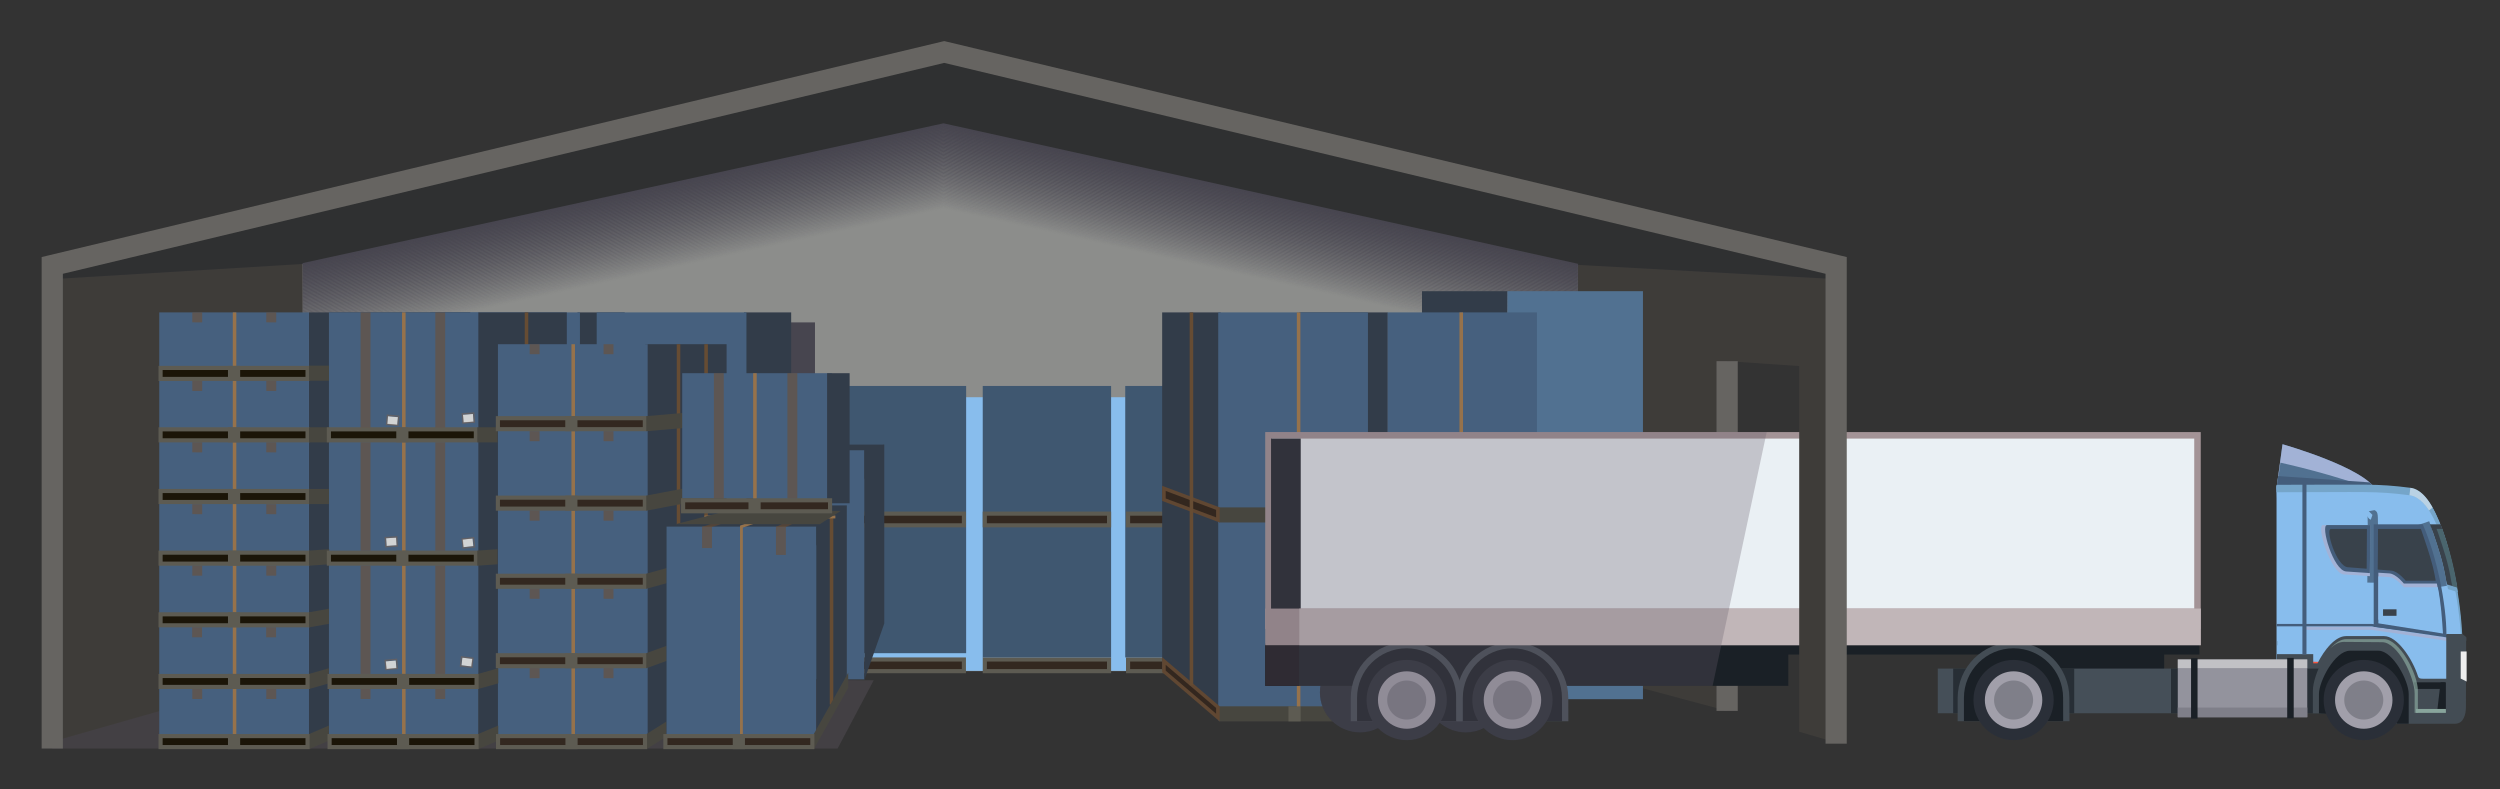 <?xml version="1.0" encoding="utf-8"?>
<!-- Generator: Adobe Illustrator 16.0.0, SVG Export Plug-In . SVG Version: 6.00 Build 0)  -->
<!DOCTYPE svg PUBLIC "-//W3C//DTD SVG 1.1//EN" "http://www.w3.org/Graphics/SVG/1.1/DTD/svg11.dtd">
<svg version="1.1" id="Layer_1" xmlns="http://www.w3.org/2000/svg" xmlns:xlink="http://www.w3.org/1999/xlink" x="0px" y="0px"
	 width="794px" height="250.576px" viewBox="0 0 794 250.576" enable-background="new 0 0 794 250.576" xml:space="preserve">
<rect x="0" y="0" width="794" height="250.576" fill="#333333" stroke="none"/>
<polygon opacity="0.3" fill="#695F6D" points="266.019,237.742 16.598,237.742 16.598,215.381 277.49,216.056 "/>
<polygon fill="#3E3C39" points="582.153,84.054 299.878,16.51 22.762,82.819 16.598,82.819 16.598,235.534 96.354,212.793 
	96.354,84.295 501.157,84.295 501.157,213.078 548.534,225.784 548.534,114.704 583.159,117.063 583.159,84.054 "/>
<g>
	<rect x="545.166" y="114.704" fill="#666461" width="6.736" height="111.08"/>
</g>
<polygon opacity="0.4" fill="#1A2026" points="582.153,84.054 299.878,16.51 22.762,82.819 16.598,82.819 16.598,88.656 
	96.354,83.829 96.354,84.295 486.521,84.295 501.157,84.128 583.159,88.656 583.159,84.054 "/>
<polygon fill="#8C8D8B" points="501.157,213.152 96.13,213.152 96.13,83.903 299.653,39.507 501.157,84.128 "/>
<rect x="182.054" y="102.392" fill="#47454F" width="76.785" height="115.439"/>
<rect x="262.179" y="126.156" fill="#88BDED" width="141.5" height="86.9"/>
<g>
	<g>
		<polygon fill="#47454F" points="501.084,84.457 299.652,39.852 96.201,84.232 96.058,83.574 299.654,39.162 299.727,39.178 
			501.23,83.799 		"/>
	</g>
	<g opacity="0.984">
		<polygon fill="#47454F" points="501.084,84.897 299.652,40.292 96.201,84.672 96.058,84.014 299.654,39.603 299.727,39.618 
			501.23,84.239 		"/>
	</g>
	<g opacity="0.967">
		<polygon fill="#47454F" points="501.085,85.338 299.652,40.731 96.201,85.112 96.058,84.454 299.654,40.042 299.727,40.058 
			501.231,84.68 		"/>
	</g>
	<g opacity="0.951">
		<polygon fill="#47454F" points="501.084,85.776 299.652,41.172 96.201,85.553 96.057,84.895 299.654,40.482 299.727,40.498 
			501.23,85.118 		"/>
	</g>
	<g opacity="0.934">
		<polygon fill="#47454F" points="501.084,86.217 299.652,41.611 96.201,85.992 96.058,85.334 299.654,40.922 299.727,40.938 
			501.23,85.559 		"/>
	</g>
	<g opacity="0.918">
		<polygon fill="#47454F" points="501.084,86.657 299.652,42.052 96.201,86.433 96.058,85.774 299.654,41.362 299.727,41.378 
			501.23,85.999 		"/>
	</g>
	<g opacity="0.902">
		<polygon fill="#47454F" points="501.084,87.097 299.652,42.491 96.201,86.872 96.058,86.214 299.654,41.802 299.727,41.817 
			501.23,86.438 		"/>
	</g>
	<g opacity="0.885">
		<polygon fill="#47454F" points="501.084,87.537 299.652,42.932 96.201,87.313 96.058,86.654 299.654,42.242 299.727,42.258 
			501.23,86.879 		"/>
	</g>
	<g opacity="0.869">
		<polygon fill="#47454F" points="501.084,87.978 299.652,43.372 96.201,87.753 96.058,87.095 299.654,42.683 299.727,42.698 
			501.23,87.319 		"/>
	</g>
	<g opacity="0.853">
		<polygon fill="#47454F" points="501.084,88.417 299.652,43.812 96.201,88.192 96.058,87.534 299.654,43.122 299.727,43.138 
			501.23,87.759 		"/>
	</g>
	<g opacity="0.836">
		<polygon fill="#47454F" points="501.084,88.857 299.652,44.252 96.201,88.633 96.058,87.975 299.654,43.563 299.727,43.578 
			501.23,88.199 		"/>
	</g>
	<g opacity="0.82">
		<polygon fill="#47454F" points="501.084,89.298 299.652,44.691 96.201,89.073 96.058,88.415 299.654,44.002 299.727,44.018 
			501.23,88.64 		"/>
	</g>
	<g opacity="0.803">
		<polygon fill="#47454F" points="501.084,89.737 299.652,45.132 96.201,89.513 96.058,88.854 299.654,44.442 299.727,44.458 
			501.23,89.079 		"/>
	</g>
	<g opacity="0.787">
		<polygon fill="#47454F" points="501.084,90.177 299.652,45.571 96.201,89.952 96.058,89.294 299.654,44.882 299.727,44.897 
			501.23,89.519 		"/>
	</g>
	<g opacity="0.77">
		<polygon fill="#47454F" points="501.084,90.617 299.652,46.012 96.201,90.393 96.058,89.734 299.654,45.322 299.727,45.338 
			501.23,89.959 		"/>
	</g>
	<g opacity="0.754">
		<polygon fill="#47454F" points="501.084,91.058 299.652,46.451 96.201,90.833 96.058,90.175 299.654,45.762 299.727,45.777 
			501.23,90.399 		"/>
	</g>
	<g opacity="0.738">
		<polygon fill="#47454F" points="501.084,91.497 299.652,46.892 96.201,91.272 96.058,90.614 299.654,46.202 299.727,46.218 
			501.23,90.839 		"/>
	</g>
	<g opacity="0.721">
		<polygon fill="#47454F" points="501.084,91.938 299.652,47.331 96.201,91.713 96.058,91.055 299.654,46.642 299.727,46.657 
			501.23,91.279 		"/>
	</g>
	<g opacity="0.705">
		<polygon fill="#47454F" points="501.084,92.377 299.652,47.771 96.201,92.152 96.058,91.494 299.654,47.082 299.727,47.098 
			501.23,91.719 		"/>
	</g>
	<g opacity="0.689">
		<polygon fill="#47454F" points="501.084,92.817 299.652,48.212 96.201,92.593 96.058,91.935 299.654,47.522 299.727,47.538 
			501.23,92.159 		"/>
	</g>
	<g opacity="0.672">
		<polygon fill="#47454F" points="501.084,93.258 299.652,48.651 96.201,93.033 96.058,92.375 299.654,47.962 299.727,47.978 
			501.23,92.6 		"/>
	</g>
	<g opacity="0.656">
		<polygon fill="#47454F" points="501.084,93.697 299.652,49.092 96.201,93.473 96.058,92.814 299.654,48.402 299.727,48.418 
			501.23,93.039 		"/>
	</g>
	<g opacity="0.639">
		<polygon fill="#47454F" points="501.084,94.138 299.652,49.531 96.201,93.912 96.058,93.254 299.654,48.842 299.727,48.857 
			501.23,93.479 		"/>
	</g>
	<g opacity="0.623">
		<polygon fill="#47454F" points="501.084,94.577 299.652,49.972 96.201,94.353 96.058,93.694 299.654,49.282 299.727,49.298 
			501.23,93.919 		"/>
	</g>
	<g opacity="0.607">
		<polygon fill="#47454F" points="501.084,95.018 299.652,50.412 96.201,94.793 96.058,94.135 299.654,49.723 299.727,49.738 
			501.23,94.359 		"/>
	</g>
	<g opacity="0.59">
		<polygon fill="#47454F" points="501.084,95.457 299.652,50.852 96.201,95.233 96.058,94.575 299.654,50.162 299.727,50.178 
			501.23,94.799 		"/>
	</g>
	<g opacity="0.574">
		<polygon fill="#47454F" points="501.084,95.897 299.652,51.291 96.201,95.673 96.058,95.015 299.654,50.602 299.727,50.617 
			501.23,95.239 		"/>
	</g>
	<g opacity="0.557">
		<polygon fill="#47454F" points="501.084,96.338 299.652,51.731 96.201,96.112 96.058,95.454 299.654,51.042 299.727,51.058 
			501.23,95.68 		"/>
	</g>
	<g opacity="0.541">
		<polygon fill="#47454F" points="501.084,96.777 299.652,52.172 96.201,96.554 96.058,95.896 299.654,51.482 299.727,51.498 
			501.23,96.119 		"/>
	</g>
	<g opacity="0.525">
		<polygon fill="#47454F" points="501.084,97.218 299.652,52.611 96.201,96.993 96.058,96.335 299.654,51.922 299.727,51.938 
			501.23,96.56 		"/>
	</g>
	<g opacity="0.508">
		<polygon fill="#47454F" points="501.084,97.657 299.652,53.052 96.201,97.433 96.058,96.774 299.654,52.362 299.727,52.378 
			501.23,96.999 		"/>
	</g>
	<g opacity="0.492">
		<polygon fill="#47454F" points="501.084,98.098 299.652,53.491 96.201,97.873 96.058,97.215 299.654,52.802 299.727,52.817 
			501.23,97.439 		"/>
	</g>
	<g opacity="0.475">
		<polygon fill="#47454F" points="501.084,98.537 299.652,53.932 96.201,98.313 96.058,97.655 299.654,53.242 299.727,53.258 
			501.23,97.879 		"/>
	</g>
	<g opacity="0.459">
		<polygon fill="#47454F" points="501.084,98.978 299.652,54.371 96.201,98.753 96.058,98.095 299.654,53.682 299.727,53.697 
			501.23,98.319 		"/>
	</g>
	<g opacity="0.443">
		<polygon fill="#47454F" points="501.084,99.417 299.652,54.812 96.201,99.192 96.058,98.534 299.654,54.122 299.727,54.138 
			501.23,98.759 		"/>
	</g>
	<g opacity="0.426">
		<polygon fill="#47454F" points="501.084,99.857 299.652,55.252 96.201,99.633 96.058,98.975 299.654,54.563 299.727,54.578 
			501.23,99.199 		"/>
	</g>
	<g opacity="0.41">
		<polygon fill="#47454F" points="501.084,100.298 299.652,55.691 96.201,100.073 96.058,99.415 299.654,55.002 299.727,55.018 
			501.23,99.64 		"/>
	</g>
	<g opacity="0.393">
		<polygon fill="#47454F" points="501.084,100.737 299.652,56.132 96.201,100.513 96.058,99.854 299.654,55.442 299.727,55.458 
			501.23,100.079 		"/>
	</g>
	<g opacity="0.377">
		<polygon fill="#47454F" points="501.084,101.178 299.652,56.571 96.201,100.953 96.058,100.295 299.654,55.882 299.727,55.897 
			501.23,100.52 		"/>
	</g>
	<g opacity="0.361">
		<polygon fill="#47454F" points="501.084,101.618 299.652,57.011 96.201,101.393 96.058,100.734 299.654,56.321 299.727,56.337 
			501.23,100.96 		"/>
	</g>
	<g opacity="0.344">
		<polygon fill="#47454F" points="501.084,102.058 299.652,57.452 96.201,101.833 96.058,101.175 299.654,56.763 299.727,56.778 
			501.23,101.399 		"/>
	</g>
	<g opacity="0.328">
		<polygon fill="#47454F" points="501.084,102.497 299.652,57.892 96.201,102.272 96.058,101.614 299.654,57.202 299.727,57.218 
			501.23,101.839 		"/>
	</g>
	<g opacity="0.311">
		<polygon fill="#47454F" points="501.084,102.938 299.652,58.331 96.201,102.713 96.058,102.055 299.654,57.642 299.727,57.657 
			501.23,102.279 		"/>
	</g>
	<g opacity="0.295">
		<polygon fill="#47454F" points="501.084,103.378 299.652,58.771 96.201,103.153 96.058,102.495 299.654,58.082 299.727,58.098 
			501.23,102.72 		"/>
	</g>
	<g opacity="0.279">
		<polygon fill="#47454F" points="501.084,103.817 299.652,59.211 96.201,103.593 96.058,102.935 299.654,58.521 299.727,58.537 
			501.23,103.159 		"/>
	</g>
	<g opacity="0.262">
		<polygon fill="#47454F" points="501.084,104.258 299.652,59.651 96.201,104.033 96.058,103.375 299.654,58.962 299.727,58.978 
			501.23,103.6 		"/>
	</g>
	<g opacity="0.246">
		<polygon fill="#47454F" points="501.084,104.698 299.652,60.092 96.201,104.473 96.058,103.814 299.654,59.402 299.727,59.418 
			501.23,104.04 		"/>
	</g>
	<g opacity="0.23">
		<polygon fill="#47454F" points="501.084,105.138 299.652,60.531 96.201,104.913 96.058,104.255 299.654,59.842 299.727,59.857 
			501.23,104.479 		"/>
	</g>
	<g opacity="0.213">
		<polygon fill="#47454F" points="501.084,105.578 299.652,60.972 96.201,105.354 96.058,104.695 299.654,60.282 299.727,60.298 
			501.23,104.92 		"/>
	</g>
	<g opacity="0.197">
		<polygon fill="#47454F" points="501.084,106.018 299.652,61.411 96.201,105.793 96.058,105.135 299.654,60.722 299.727,60.737 
			501.23,105.359 		"/>
	</g>
	<g opacity="0.18">
		<polygon fill="#47454F" points="501.084,106.458 299.652,61.852 96.201,106.233 96.058,105.575 299.654,61.162 299.727,61.178 
			501.23,105.8 		"/>
	</g>
	<g opacity="0.164">
		<polygon fill="#47454F" points="501.084,106.897 299.652,62.292 96.201,106.673 96.058,106.015 299.654,61.603 299.727,61.618 
			501.23,106.239 		"/>
	</g>
	<g opacity="0.147">
		<polygon fill="#47454F" points="501.084,107.338 299.652,62.731 96.201,107.113 96.058,106.455 299.654,62.042 299.727,62.058 
			501.23,106.68 		"/>
	</g>
	<g opacity="0.131">
		<polygon fill="#47454F" points="501.084,107.777 299.652,63.171 96.201,107.554 96.058,106.896 299.654,62.481 299.727,62.497 
			501.23,107.119 		"/>
	</g>
	<g opacity="0.115">
		<polygon fill="#47454F" points="501.084,108.218 299.652,63.611 96.201,107.993 96.058,107.335 299.654,62.922 299.727,62.938 
			501.23,107.56 		"/>
	</g>
	<g opacity="0.098">
		<polygon fill="#47454F" points="501.084,108.658 299.652,64.052 96.201,108.433 96.058,107.774 299.654,63.362 299.727,63.378 
			501.23,108 		"/>
	</g>
	<g opacity="0.082">
		<polygon fill="#47454F" points="501.084,109.098 299.652,64.491 96.201,108.873 96.058,108.215 299.654,63.802 299.727,63.817 
			501.23,108.439 		"/>
	</g>
	<g opacity="0.066">
		<polygon fill="#47454F" points="501.084,109.538 299.652,64.932 96.201,109.313 96.058,108.655 299.654,64.242 299.727,64.258 
			501.23,108.88 		"/>
	</g>
	<g opacity="0.049">
		<polygon fill="#47454F" points="501.084,109.978 299.652,65.371 96.201,109.753 96.058,109.095 299.654,64.682 299.727,64.697 
			501.23,109.319 		"/>
	</g>
	<g opacity="0.033">
		<polygon fill="#47454F" points="501.084,110.418 299.652,65.812 96.201,110.193 96.058,109.535 299.654,65.122 299.727,65.138 
			501.23,109.76 		"/>
	</g>
	<g opacity="0.016">
		<polygon fill="#47454F" points="501.084,110.858 299.652,66.252 96.201,110.633 96.058,109.975 299.654,65.563 299.727,65.578 
			501.23,110.2 		"/>
	</g>
	<g opacity="0">
		<polygon fill="#47454F" points="501.084,111.298 299.652,66.691 96.201,111.073 96.058,110.415 299.654,66.002 299.727,66.018 
			501.23,110.64 		"/>
	</g>
</g>
<rect x="266.079" y="122.581" fill="#3F5770" width="40.767" height="84.869"/>
<rect x="312.118" y="122.581" fill="#3F5770" width="40.767" height="86.217"/>
<rect x="357.376" y="122.581" fill="#3F5770" width="40.767" height="86.217"/>
<polygon fill="#323C49" points="198.396,214.187 183.4,235.534 183.4,99.215 198.396,99.215 "/>
<rect x="136.635" y="99.214" fill="#46607E" width="47.551" height="117.892"/>
<rect x="358.274" y="209.451" fill="#332820" width="39.46" height="3.707"/>
<path fill="#5D5B52" d="M397.081,210.104v2.4h-38.153v-2.4H397.081L397.081,210.104z M398.388,208.798h-40.767v5.014h40.767V208.798
	L398.388,208.798z"/>
<rect x="358.274" y="163.134" fill="#332820" width="39.46" height="3.707"/>
<path fill="#5D5B52" d="M397.081,163.787v2.4h-38.153v-2.4H397.081L397.081,163.787z M398.388,162.48h-40.767v5.014h40.767V162.48
	L398.388,162.48z"/>
<rect x="266.672" y="209.451" fill="#332820" width="39.461" height="3.707"/>
<path fill="#5D5B52" d="M305.479,210.104v2.4h-38.154v-2.4H305.479L305.479,210.104z M306.786,208.798h-40.768v5.014h40.768V208.798
	L306.786,208.798z"/>
<rect x="266.672" y="163.134" fill="#332820" width="39.461" height="3.707"/>
<path fill="#5D5B52" d="M305.479,163.787v2.4h-38.154v-2.4H305.479L305.479,163.787z M306.786,162.48h-40.768v5.014h40.768V162.48
	L306.786,162.48z"/>
<polygon fill="#323C49" points="251.278,214.187 236.281,235.534 236.281,99.215 251.278,99.215 "/>
<polygon fill="#323C49" points="280.845,141.205 240.444,211.281 240.444,143.004 252.586,141.205 "/>
<rect x="240.444" y="143.004" fill="#46607E" width="34.079" height="72.769"/>
<polygon fill="#323C49" points="280.845,198.025 274.523,215.989 274.523,143.004 280.845,141.205 "/>
<rect x="189.516" y="99.215" fill="#46607E" width="47.552" height="127.336"/>
<polygon fill="#323C49" points="149.366,213.078 98.131,235.534 98.131,99.215 149.366,99.215 "/>
<rect x="50.58" y="99.215" fill="#46607E" width="47.551" height="136.319"/>
<rect x="104.475" y="99.215" fill="#46607E" width="47.552" height="136.319"/>
<polygon fill="#323C49" points="180.018,219.716 151.914,235.534 151.914,99.215 180.018,99.215 "/>
<g>
	<rect x="166.658" y="99.215" fill="#664C33" width="1.123" height="136.319"/>
</g>
<polygon fill="#323C49" points="230.769,215.769 204.909,235.534 204.909,109.32 230.769,109.32 "/>
<rect x="158.145" y="109.32" fill="#46607E" width="47.551" height="126.214"/>
<polygon fill="#323C49" points="451.624,199.604 478.754,222.06 478.754,92.479 451.624,92.479 "/>
<rect x="478.754" y="92.479" fill="#517191" width="43.046" height="129.581"/>
<rect x="440.579" y="99.215" fill="#46607E" width="47.553" height="129.581"/>
<polygon fill="#323C49" points="412.587,212.978 440.693,228.796 440.693,99.215 412.587,99.215 "/>
<polygon fill="#323C49" points="369.102,212.614 387.696,228.796 387.696,99.215 369.102,99.215 "/>
<rect x="386.91" y="99.215" fill="#46607E" width="47.551" height="129.581"/>
<g>
	<rect x="73.933" y="99.215" fill="#96724B" width="1.123" height="136.319"/>
</g>
<g>
	<rect x="127.688" y="99.215" fill="#96724B" width="1.123" height="136.319"/>
</g>
<g>
	<rect x="181.492" y="109.32" fill="#96724B" width="1.123" height="126.214"/>
</g>
<g>
	<rect x="214.938" y="109.32" fill="#664C33" width="1.123" height="126.214"/>
</g>
<g>
	<rect x="223.695" y="109.32" fill="#664C33" width="1.123" height="126.214"/>
</g>
<g>
	<g>
		<rect x="50.58" y="117.963" fill="#96724B" width="47.551" height="1.123"/>
	</g>
	<g>
		<rect x="50.58" y="215.87" fill="#96724B" width="47.551" height="1.123"/>
	</g>
	<g>
		<rect x="50.58" y="196.289" fill="#96724B" width="47.551" height="1.123"/>
	</g>
	<g>
		<rect x="50.58" y="176.707" fill="#96724B" width="47.551" height="1.123"/>
	</g>
	<g>
		<rect x="50.58" y="157.126" fill="#96724B" width="47.551" height="1.123"/>
	</g>
	<g>
		<rect x="50.58" y="137.544" fill="#96724B" width="47.551" height="1.123"/>
	</g>
</g>
<g>
	<g>
		<rect x="104.475" y="215.87" fill="#96724B" width="47.552" height="1.123"/>
	</g>
	<g>
		<rect x="104.475" y="176.707" fill="#96724B" width="47.552" height="1.123"/>
	</g>
	<g>
		<rect x="104.475" y="137.544" fill="#96724B" width="47.552" height="1.123"/>
	</g>
</g>
<g>
	<g>
		<rect x="158.277" y="209.642" fill="#96724B" width="47.552" height="1.275"/>
	</g>
	<g>
		<rect x="158.277" y="184.401" fill="#96724B" width="47.552" height="1.275"/>
	</g>
	<g>
		<rect x="158.277" y="159.162" fill="#96724B" width="47.552" height="1.275"/>
	</g>
	<g>
		<rect x="158.277" y="133.922" fill="#96724B" width="47.552" height="1.275"/>
	</g>
</g>
<rect x="51.001" y="116.855" fill="#1B1508" width="46.675" height="3.486"/>
<path fill="#5D5B52" d="M97.022,117.508v2.18l-45.368,0.002v-2.18L97.022,117.508L97.022,117.508z M98.329,116.201l-47.981,0.002
	v4.793l47.981-0.002V116.201L98.329,116.201z"/>
<rect x="72.405" y="116.201" fill="#5D5B52" width="3.867" height="4.795"/>
<rect x="51.001" y="136.363" fill="#1B1508" width="46.675" height="3.484"/>
<path fill="#5D5B52" d="M97.022,137.017v2.178H51.654v-2.178H97.022L97.022,137.017z M98.329,135.71H50.348v4.791h47.981V135.71
	L98.329,135.71z"/>
<rect x="72.405" y="135.71" fill="#5D5B52" width="3.867" height="4.791"/>
<rect x="51.001" y="155.945" fill="#1B1508" width="46.675" height="3.484"/>
<path fill="#5D5B52" d="M97.022,156.599v2.178H51.654v-2.178H97.022L97.022,156.599z M98.329,155.292H50.348v4.791h47.981V155.292
	L98.329,155.292z"/>
<rect x="72.405" y="155.294" fill="#5D5B52" width="3.867" height="4.789"/>
<rect x="51.001" y="175.526" fill="#1B1508" width="46.675" height="3.484"/>
<path fill="#5D5B52" d="M97.022,176.18v2.178H51.654v-2.178H97.022L97.022,176.18z M98.329,174.873H50.348v4.791h47.981V174.873
	L98.329,174.873z"/>
<rect x="72.407" y="174.873" fill="#5D5B52" width="3.865" height="4.793"/>
<rect x="51.001" y="195.108" fill="#1B1508" width="46.675" height="3.484"/>
<path fill="#5D5B52" d="M97.022,195.762v2.178H51.654v-2.178H97.022L97.022,195.762z M98.329,194.455H50.348v4.791h47.981V194.455
	L98.329,194.455z"/>
<rect x="72.407" y="194.457" fill="#5D5B52" width="3.865" height="4.793"/>
<rect x="98.131" y="116.129" fill="#47463F" width="6.344" height="4.791"/>
<rect x="98.131" y="135.71" fill="#47463F" width="6.438" height="4.791"/>
<rect x="104.453" y="136.363" fill="#1B1508" width="46.676" height="3.484"/>
<path fill="#5D5B52" d="M150.476,137.017v2.178h-45.369v-2.178H150.476L150.476,137.017z M151.782,135.71H103.8v4.791h47.982V135.71
	L151.782,135.71z"/>
<rect x="125.858" y="135.71" fill="#5D5B52" width="3.865" height="4.791"/>
<rect x="151.583" y="135.71" fill="#47463F" width="6.438" height="4.791"/>
<rect x="158.125" y="132.817" fill="#332820" width="46.674" height="3.484"/>
<path fill="#5D5B52" d="M204.146,133.471v2.178h-45.367v-2.178H204.146L204.146,133.471z M205.452,132.164h-47.98v4.791h47.98
	V132.164L205.452,132.164z"/>
<rect x="179.528" y="132.164" fill="#5D5B52" width="3.865" height="4.791"/>
<g>
	<polygon fill="#47463F" points="205.814,132.679 230.655,130.531 230.655,134.195 205.814,136.343 	"/>
	<path fill="#47463F" d="M230.094,131.143v2.537l-23.718,2.052v-2.537L230.094,131.143L230.094,131.143z M231.217,129.919
		l-25.964,2.245v4.791l25.964-2.245V129.919L231.217,129.919z"/>
</g>
<rect x="158.125" y="158.058" fill="#332820" width="46.674" height="3.484"/>
<path fill="#5D5B52" d="M204.146,158.711v2.178h-45.367v-2.178H204.146L204.146,158.711z M205.452,157.404h-47.98v4.791h47.98
	V157.404L205.452,157.404z"/>
<rect x="179.528" y="157.404" fill="#5D5B52" width="3.865" height="4.791"/>
<g>
	<polygon fill="#47463F" points="205.814,157.869 230.655,153.142 230.655,156.791 205.814,161.517 	"/>
	<path fill="#47463F" d="M230.094,153.819v2.507l-23.718,4.513v-2.505L230.094,153.819L230.094,153.819z M231.217,152.463
		l-25.964,4.941v4.791l25.964-4.939V152.463L231.217,152.463z"/>
</g>
<g>
	<rect x="387.811" y="224.976" fill="#47463F" width="46.674" height="3.484"/>
	<path fill="#47463F" d="M433.831,225.629v2.178h-45.367v-2.178H433.831L433.831,225.629z M435.138,224.322h-47.98v4.791h47.98
		V224.322L435.138,224.322z"/>
</g>
<rect x="409.216" y="224.322" fill="#5D5B52" width="3.865" height="4.791"/>
<g>
	<polygon fill="#33271F" points="369.663,213.251 369.663,209.938 386.795,224.581 386.795,227.895 	"/>
	<path fill="#604732" d="M370.225,211.155l16.009,13.685v1.837l-16.009-13.685V211.155L370.225,211.155z M369.102,208.719v4.791
		l18.255,15.604v-4.791L369.102,208.719L369.102,208.719z"/>
</g>
<g>
	<rect x="387.811" y="161.801" fill="#47463F" width="46.674" height="3.484"/>
	<path fill="#47463F" d="M433.831,162.454v2.178h-45.367v-2.178H433.831L433.831,162.454z M435.138,161.147h-47.98v4.791h47.98
		V161.147L435.138,161.147z"/>
</g>
<rect x="409.216" y="161.147" fill="#96724B" width="3.865" height="4.791"/>
<g>
	<polygon fill="#33271F" points="369.663,158.702 369.663,155.109 386.795,161.536 386.795,165.128 	"/>
	<path fill="#604732" d="M370.225,155.919l16.009,6.007v2.393l-16.009-6.006V155.919L370.225,155.919z M369.102,154.299v4.792
		l18.255,6.848v-4.791L369.102,154.299L369.102,154.299z"/>
</g>
<rect x="158.125" y="182.863" fill="#332820" width="46.674" height="3.487"/>
<path fill="#5D5B52" d="M204.146,183.517v2.181h-45.367v-2.181H204.146L204.146,183.517z M205.452,182.21h-47.98v4.794h47.98V182.21
	L205.452,182.21z"/>
<rect x="179.528" y="182.21" fill="#5D5B52" width="3.865" height="4.794"/>
<g>
	<polygon fill="#47463F" points="205.814,182.637 230.655,175.764 230.655,179.39 205.814,186.266 	"/>
	<path fill="#47463F" d="M230.094,176.501v2.461l-23.718,6.566v-2.464L230.094,176.501L230.094,176.501z M231.217,175.025
		l-25.964,7.185v4.794l25.964-7.188V175.025L231.217,175.025z"/>
</g>
<rect x="158.125" y="208.104" fill="#332820" width="46.674" height="3.486"/>
<path fill="#5D5B52" d="M204.146,208.757v2.18h-45.367v-2.18H204.146L204.146,208.757z M205.452,207.45h-47.98v4.793h47.98V207.45
	L205.452,207.45z"/>
<rect x="179.528" y="207.45" fill="#5D5B52" width="3.865" height="4.793"/>
<g>
	<polygon fill="#47463F" points="205.814,207.844 230.655,198.818 230.655,202.415 205.814,211.441 	"/>
	<path fill="#47463F" d="M230.094,199.62v2.401l-23.718,8.619v-2.403L230.094,199.62L230.094,199.62z M231.217,198.018
		l-25.964,9.433v4.793l25.964-9.435V198.018L231.217,198.018z"/>
</g>
<rect x="98.131" y="155.292" fill="#47463F" width="6.344" height="4.791"/>
<polygon fill="#47463F" points="104.569,179.218 98.131,179.666 98.131,174.875 104.569,174.425 "/>
<rect x="104.453" y="175.526" fill="#1B1508" width="46.676" height="3.484"/>
<path fill="#5D5B52" d="M150.476,176.18v2.178h-45.369v-2.178H150.476L150.476,176.18z M151.782,174.873H103.8v4.791h47.982V174.873
	L151.782,174.873z"/>
<rect x="125.858" y="174.873" fill="#5D5B52" width="3.865" height="4.793"/>
<polygon fill="#47463F" points="158.021,179.218 151.583,179.666 151.583,174.875 158.021,174.425 "/>
<polygon fill="#47463F" points="104.475,198.126 98.132,199.25 98.131,194.457 104.475,193.333 "/>
<polygon fill="#47463F" points="104.453,217.034 98.131,218.831 98.131,214.04 104.453,212.243 "/>
<rect x="51.001" y="214.689" fill="#1B1508" width="46.675" height="3.484"/>
<path fill="#5D5B52" d="M97.022,215.343v2.178l-45.368,0.002v-2.18H97.022L97.022,215.343z M98.329,214.036H50.348v4.793
	l47.981-0.002V214.036L98.329,214.036z"/>
<rect x="72.407" y="214.038" fill="#5D5B52" width="3.865" height="4.793"/>
<polygon fill="#47463F" points="158.246,217.034 151.808,218.831 151.808,214.04 158.246,212.243 "/>
<rect x="104.679" y="214.689" fill="#1B1508" width="46.675" height="3.484"/>
<path fill="#5D5B52" d="M150.7,215.343v2.178l-45.368,0.002v-2.18H150.7L150.7,215.343z M152.007,214.036h-47.981v4.793
	l47.981-0.002V214.036L152.007,214.036z"/>
<rect x="126.083" y="214.038" fill="#5D5B52" width="3.866" height="4.793"/>
<polygon fill="#47463F" points="104.453,235.236 98.131,237.93 98.131,233.139 104.453,230.442 "/>
<rect x="51.001" y="233.788" fill="#1B1508" width="46.675" height="3.486"/>
<path fill="#5D5B52" d="M97.022,234.441v2.18H51.654v-2.18H97.022L97.022,234.441z M98.329,233.135H50.348v4.793h47.981V233.135
	L98.329,233.135z"/>
<rect x="72.407" y="233.139" fill="#5D5B52" width="3.865" height="4.791"/>
<polygon fill="#47463F" points="158.246,235.236 151.808,237.93 151.808,233.139 158.246,230.442 "/>
<rect x="104.679" y="233.788" fill="#1B1508" width="46.675" height="3.486"/>
<path fill="#5D5B52" d="M150.7,234.441v2.18h-45.368v-2.18H150.7L150.7,234.441z M152.007,233.135h-47.981v4.793h47.981V233.135
	L152.007,233.135z"/>
<rect x="126.083" y="233.139" fill="#5D5B52" width="3.866" height="4.791"/>
<polygon fill="#47463F" points="211.746,233.888 205.308,237.93 205.308,233.139 211.746,229.097 "/>
<rect x="158.178" y="233.788" fill="#332820" width="46.675" height="3.486"/>
<path fill="#5D5B52" d="M204.199,234.441v2.18h-45.368v-2.18H204.199L204.199,234.441z M205.506,233.135h-47.981v4.793h47.981
	V233.135L205.506,233.135z"/>
<rect x="179.583" y="233.139" fill="#5D5B52" width="3.865" height="4.791"/>
<polygon fill="#323C49" points="268.944,160.517 211.701,235.534 211.701,167.255 238.459,160.517 "/>
<rect x="211.701" y="167.255" fill="#46607E" width="47.552" height="68.279"/>
<rect x="216.669" y="118.524" fill="#46607E" width="47.552" height="39.784"/>
<rect x="262.687" y="118.524" fill="#323C49" width="7.156" height="41.317"/>
<polygon fill="#323C49" points="268.944,217.569 259.253,235.534 259.253,167.255 268.944,160.517 "/>
<g>
	<polygon fill="#96724B" points="235.927,235.534 235.028,235.534 235.028,166.937 254.498,160.093 254.797,160.94 235.927,167.573 
			"/>
</g>
<g>
	<rect x="263.537" y="164.009" fill="#664C33" width="1.123" height="59.737"/>
</g>
<polygon fill="#47463F" points="269.394,218.447 258.453,237.93 258.453,233.139 269.394,213.656 "/>
<rect x="211.324" y="233.788" fill="#332820" width="46.676" height="3.486"/>
<path fill="#5D5B52" d="M257.347,234.441v2.18h-45.369v-2.18H257.347L257.347,234.441z M258.653,233.135h-47.982v4.793h47.982
	V233.135L258.653,233.135z"/>
<rect x="232.729" y="233.139" fill="#5D5B52" width="3.865" height="4.791"/>
<rect x="138.25" y="140.501" opacity="0.5" fill="#754C29" width="3.143" height="34.372"/>
<rect x="138.25" y="99.215" opacity="0.5" fill="#754C29" width="3.143" height="36.569"/>
<rect x="114.521" y="140.501" opacity="0.5" fill="#754C29" width="3.145" height="34.372"/>
<rect x="138.25" y="179.666" opacity="0.5" fill="#754C29" width="3.143" height="34.372"/>
<rect x="114.521" y="179.666" opacity="0.5" fill="#754C29" width="3.145" height="34.372"/>
<polygon opacity="0.5" fill="#754C29" points="117.668,222.005 114.521,221.993 114.521,218.827 117.668,218.839 "/>
<polygon opacity="0.5" fill="#754C29" points="141.396,222.005 138.249,221.993 138.249,218.827 141.395,218.839 "/>
<polygon opacity="0.5" fill="#754C29" points="87.726,222.005 84.578,221.993 84.578,218.827 87.726,218.839 "/>
<polygon opacity="0.5" fill="#754C29" points="64.222,222.005 61.075,221.993 61.075,218.827 64.222,218.839 "/>
<polygon opacity="0.5" fill="#754C29" points="87.681,202.423 84.533,202.412 84.533,199.246 87.68,199.258 "/>
<polygon opacity="0.5" fill="#754C29" points="64.177,202.423 61.029,202.412 61.029,199.246 64.177,199.258 "/>
<polygon opacity="0.5" fill="#754C29" points="87.726,182.842 84.578,182.83 84.578,179.664 87.726,179.676 "/>
<polygon opacity="0.5" fill="#754C29" points="64.222,182.842 61.075,182.83 61.075,179.664 64.222,179.676 "/>
<polygon opacity="0.5" fill="#754C29" points="87.726,163.306 84.578,163.296 84.578,160.131 87.726,160.142 "/>
<polygon opacity="0.5" fill="#754C29" points="64.222,163.306 61.075,163.296 61.075,160.131 64.222,160.142 "/>
<polygon opacity="0.5" fill="#754C29" points="87.726,143.679 84.578,143.667 84.578,140.501 87.726,140.513 "/>
<polygon opacity="0.5" fill="#754C29" points="64.222,143.679 61.075,143.667 61.075,140.501 64.222,140.513 "/>
<polygon opacity="0.5" fill="#754C29" points="87.726,124.169 84.578,124.159 84.578,120.996 87.726,121.005 "/>
<polygon opacity="0.5" fill="#754C29" points="64.222,124.169 61.075,124.159 61.075,120.996 64.222,121.005 "/>
<polygon opacity="0.5" fill="#754C29" points="87.726,102.392 84.578,102.38 84.578,99.215 87.726,99.224 "/>
<polygon opacity="0.5" fill="#754C29" points="171.374,112.495 168.227,112.483 168.227,109.32 171.374,109.329 "/>
<polygon opacity="0.5" fill="#754C29" points="194.841,112.495 191.694,112.483 191.694,109.32 194.84,109.329 "/>
<polygon opacity="0.5" fill="#754C29" points="171.374,140.133 168.227,140.123 168.227,136.955 171.374,136.967 "/>
<polygon opacity="0.5" fill="#754C29" points="194.841,140.133 191.694,140.123 191.694,136.955 194.84,136.967 "/>
<polygon opacity="0.5" fill="#754C29" points="171.374,165.372 168.227,165.361 168.227,162.195 171.374,162.207 "/>
<polygon opacity="0.5" fill="#754C29" points="194.841,165.372 191.694,165.361 191.694,162.195 194.84,162.207 "/>
<polygon opacity="0.5" fill="#754C29" points="226.122,174.08 222.976,174.058 222.976,167.255 226.122,167.277 "/>
<polygon opacity="0.5" fill="#754C29" points="249.589,176.263 246.441,176.234 246.441,167.255 249.588,167.285 "/>
<polygon opacity="0.5" fill="#754C29" points="249.589,167.388 246.441,167.355 255.692,162.866 258.839,162.898 "/>
<polygon opacity="0.5" fill="#754C29" points="226.122,167.388 222.976,167.355 236.267,162.866 239.414,162.898 "/>
<polygon opacity="0.5" fill="#754C29" points="171.374,190.179 168.227,190.167 168.227,187.004 171.374,187.013 "/>
<polygon opacity="0.5" fill="#754C29" points="194.841,190.179 191.694,190.167 191.694,187.004 194.84,187.013 "/>
<polygon opacity="0.5" fill="#754C29" points="171.374,215.399 168.227,215.388 168.227,212.223 171.374,212.233 "/>
<polygon opacity="0.5" fill="#754C29" points="194.841,215.399 191.694,215.388 191.694,212.223 194.84,212.233 "/>
<polygon opacity="0.5" fill="#754C29" points="64.222,102.392 61.075,102.38 61.075,99.215 64.222,99.224 "/>
<rect x="114.521" y="99.215" opacity="0.5" fill="#754C29" width="3.145" height="36.567"/>
<g>
	
		<rect x="122.68" y="170.854" transform="matrix(0.998 -0.064 0.064 0.998 -10.737 8.288)" fill="#D1D3D4" width="3.18" height="2.448"/>
	<g opacity="0.4">
		<path fill="#895F3F" d="M125.778,170.755l0.156,2.443l-3.174,0.203l-0.154-2.443L125.778,170.755L125.778,170.755z
			 M126.198,170.278l-0.448,0.028l-3.172,0.203l-0.448,0.028l0.028,0.448l0.154,2.443l0.028,0.448l0.448-0.028l3.174-0.203
			l0.448-0.028l-0.028-0.448l-0.156-2.443L126.198,170.278L126.198,170.278z"/>
	</g>
</g>
<g>
	<rect x="223.732" y="163.746" fill="#96724B" width="41.581" height="0.898"/>
</g>
<g>
	
		<rect x="123.13" y="132.262" transform="matrix(0.996 0.092 -0.092 0.996 12.746 -10.859)" fill="#D1D3D4" width="3.178" height="2.448"/>
	<g opacity="0.4">
		<path fill="#895F3F" d="M123.248,132.122l3.165,0.293l-0.224,2.436l-3.165-0.291L123.248,132.122L123.248,132.122z
			 M122.842,131.634l-0.041,0.447l-0.224,2.438l-0.041,0.447l0.447,0.041l3.165,0.291l0.447,0.041l0.041-0.447l0.224-2.436
			l0.041-0.447l-0.447-0.041l-3.165-0.293L122.842,131.634L122.842,131.634z"/>
	</g>
</g>
<g>
	
		<rect x="147.157" y="131.544" transform="matrix(0.997 -0.078 0.078 0.997 -9.944 12.061)" fill="#D1D3D4" width="3.179" height="2.447"/>
	<g opacity="0.4">
		<path fill="#895F3F" d="M150.235,131.423l0.191,2.439l-3.169,0.249l-0.191-2.439L150.235,131.423L150.235,131.423z
			 M150.647,130.939l-0.447,0.035l-3.169,0.25l-0.448,0.035l0.035,0.447l0.191,2.439l0.035,0.447l0.448-0.035l3.169-0.248
			l0.447-0.036l-0.035-0.447l-0.191-2.439L150.647,130.939L150.647,130.939z"/>
	</g>
</g>
<polygon fill="#47463F" points="260.345,166.494 214.509,166.494 230.769,162.275 266.998,162.275 "/>
<g>
	
		<rect x="147.158" y="171.203" transform="matrix(0.994 -0.105 0.105 0.994 -17.341 16.634)" fill="#D1D3D4" width="3.179" height="2.447"/>
	<g opacity="0.4">
		<path fill="#895F3F" d="M150.196,171.042l0.261,2.434l-3.161,0.335l-0.259-2.434L150.196,171.042L150.196,171.042z
			 M150.595,170.548l-0.445,0.048l-3.16,0.335l-0.446,0.047l0.048,0.447l0.259,2.434l0.047,0.446l0.446-0.048l3.162-0.335
			l0.446-0.047l-0.048-0.447l-0.261-2.434L150.595,170.548L150.595,170.548z"/>
	</g>
</g>
<g>
	
		<rect x="122.68" y="209.794" transform="matrix(0.996 -0.092 0.092 0.996 -18.981 12.396)" fill="#D1D3D4" width="3.179" height="2.448"/>
	<g opacity="0.4">
		<path fill="#895F3F" d="M125.738,209.652l0.228,2.438l-3.165,0.294l-0.228-2.438L125.738,209.652L125.738,209.652z
			 M126.144,209.164l-0.447,0.041l-3.164,0.294l-0.448,0.042l0.042,0.447l0.228,2.438l0.042,0.446l0.447-0.041l3.164-0.294
			l0.448-0.042l-0.042-0.447l-0.228-2.438L126.144,209.164L126.144,209.164z"/>
	</g>
</g>
<g>
	
		<rect x="146.634" y="209.057" transform="matrix(0.993 0.119 -0.119 0.993 26.129 -16.173)" fill="#D1D3D4" width="3.178" height="2.447"/>
	<g opacity="0.4">
		<path fill="#895F3F" d="M146.791,208.876l3.155,0.379l-0.291,2.43l-3.155-0.379L146.791,208.876L146.791,208.876z
			 M146.398,208.377l-0.054,0.445l-0.291,2.43l-0.053,0.446l0.445,0.054l3.155,0.379l0.446,0.053l0.054-0.445l0.291-2.43
			l0.053-0.446L150,208.809l-3.155-0.379L146.398,208.377L146.398,208.377z"/>
	</g>
</g>
<g>
	<rect x="239.204" y="118.524" fill="#96724B" width="1.123" height="40.159"/>
</g>
<g>
	<rect x="411.877" y="99.215" fill="#96724B" width="1.123" height="125.138"/>
</g>
<g>
	<rect x="463.527" y="99.215" fill="#96724B" width="1.123" height="125.138"/>
</g>
<g>
	<rect x="377.838" y="99.215" fill="#664C33" width="1.123" height="118.401"/>
</g>
<rect x="216.959" y="158.897" fill="#332820" width="46.674" height="3.484"/>
<path fill="#5D5B52" d="M262.979,159.551v2.178h-45.367v-2.178H262.979L262.979,159.551z M264.286,158.244h-47.98v4.791h47.98
	V158.244L264.286,158.244z"/>
<rect x="237.716" y="158.72" fill="#5D5B52" width="3.865" height="3.966"/>
<rect x="226.727" y="118.507" opacity="0.5" fill="#754C29" width="3.146" height="39.743"/>
<rect x="250.081" y="118.507" opacity="0.5" fill="#754C29" width="3.146" height="39.743"/>
<circle fill="#2A2F38" cx="431.945" cy="219.86" r="12.74"/>
<circle fill="#2A2F38" cx="465.534" cy="219.86" r="12.74"/>
<g>
	<rect x="402.893" y="138.261" fill="#EAF0F4" width="295.032" height="60.452"/>
	<g>
		<path fill="#A39396" d="M696.891,139.295v58.384H403.927v-58.384H696.891L696.891,139.295z M698.958,137.228H401.859v62.519
			h297.099V137.228L698.958,137.228z"/>
	</g>
</g>
<polygon fill="#1A2026" points="401.859,217.831 567.977,217.831 567.977,207.884 698.539,207.884 698.539,204.395 401.859,204.396 
	"/>
<rect x="637.35" y="204.395" fill="#1A2026" width="49.991" height="13.437"/>
<path fill="#517191" d="M723.321,161.695l-0.295-6.69l1.901-13.916c0,0,31.156,8.831,30.09,16.593
	c-1.072,7.759-6.156,6.688-6.156,6.688L723.321,161.695z"/>
<path fill="#A2B2D6" d="M724.259,146.938c0,0,19.001,4.128,30.552,9.17c-2.772-7.334-29.883-15.019-29.883-15.019l-1.901,13.916
	l0.032,0.733L724.259,146.938z"/>
<path fill="#445D7B" d="M723.026,155.005l0.295,6.69l25.54,2.675c0,0,5.084,1.07,6.156-6.688c0.204-1.478-0.765-2.993-2.456-4.478
	l-29.014-2.008L723.026,155.005z"/>
<g>
	<path fill="#FFF0FF" d="M769.974,213.763c0-9.543-7.738-17.281-17.285-17.281c-9.544,0-17.284,7.738-17.284,17.281
		c0,9.548,7.74,17.288,17.284,17.288C762.235,231.051,769.974,223.311,769.974,213.763z"/>
</g>
<path fill="#88BDED" d="M723.028,216.558v-62.323c28.915,0,31.554-0.452,42.504,0.951c1.034,0.131,1.757,0.471,2.454,0.89
	c8.651,5.152,13.815,33.617,13.815,47.852c0,2.624,0.266,5.326,0.279,7.902L723.028,216.558z"/>
<path fill="#F55640" d="M782.081,211.829c0.038,7.668,0.114,14.191,0.114,14.191h-59.167v-16.257L782.081,211.829z"/>
<g>
	<path fill="#517191" d="M773.345,186.633l-0.299-1.897c-0.805-5.105-2.266-9.421-3.963-14.414
		c-0.191-0.566-0.387-1.141-0.585-1.727l-0.612-1.821l3.639-1.227l0.613,1.82c0.197,0.583,0.393,1.155,0.585,1.719
		c1.749,5.162,3.263,9.618,4.116,15.053l0.299,1.898L773.345,186.633z"/>
</g>
<g>
	<path fill="#517191" d="M755.102,185.081l-3.247-0.049c0.113-7.537,0.233-19.949,0.063-21.164c0.051,0.35,0.372,0.955,1.055,1.187
		l0.514-1.532l-1.154-1.156l1.791-0.352c1.012,0.43,1.044,1.344,1.082,2.403c0.021,0.582,0.034,1.426,0.042,2.506
		c0.011,1.801,0.006,4.299-0.02,7.425C755.185,179.662,755.104,185.028,755.102,185.081z"/>
</g>
<path fill="#434C54" d="M723.432,203.613v1.35h16.202l1.917,24.891c0,0,35.462,0,38.218,0s3.413-3.174,3.413-5.272
	c0-2.096,0.038-12.059,0-20.082L723.432,203.613z"/>
<path fill="#88BDED" d="M723.432,201.937v3.267h16.202v10.516c0,0,37.379,0,40.135,0s3.413,0.181,3.413-1.916
	c0-2.098,0.038-2.955,0-10.98L723.432,201.937z"/>
<g>
	<polygon fill="#A2B2D6" points="783.22,203.485 776.742,203.485 753.173,200.047 731.893,200.052 731.893,199.019 753.248,199.019 
		776.817,202.457 783.22,202.452 	"/>
</g>
<polygon fill="#1A2026" points="776.814,225.64 776.814,217.843 776.814,216.447 775.158,216.447 774.08,225.64 "/>
<g>
	<polygon fill="#434C54" points="783.189,218.521 783.189,205.091 780.021,205.039 780.021,217.289 	"/>
</g>
<g>
	<path fill="#75A5C9" d="M781.987,201.453c-0.665-14.931-5.924-40.828-14.001-45.637c-0.697-0.418-1.42-0.757-2.454-0.89
		c-10.95-1.401-13.589-0.951-42.504-0.951v2.365c28.634-0.004,31.297-0.45,42.209,0.949c1.034,0.131,1.757,0.472,2.457,0.888
		c7.709,4.594,12.855,28.178,13.881,43.27L781.987,201.453z"/>
</g>
<g>
	<path fill="#75A5C9" d="M777.181,185.617l0.297,1.479l3.158,0.99c-0.96-6.097-2.787-13.421-4.546-18.629c0,0-1.024,0-3.152,0
		c0.124,0.371,0.251,0.743,0.374,1.104C775.063,175.727,776.327,180.184,777.181,185.617z"/>
</g>
<path fill="#445D7B" d="M776.991,201.736c0-9.658-2.947-24.773-7.514-35.198h-15.589v32.541l22.806,2.855h0.194L776.991,201.736z"/>
<g>
	<path fill="#39424B" d="M776.839,184.139l0.342,1.48l3.271,0.991c-1.196-7.768-3.313-14.808-5.282-20.076c0,0-1.319,0-3.447,0
		c0.124,0.369,0.874,2.19,1,2.552C774.472,174.248,775.985,178.704,776.839,184.139z"/>
</g>
<path fill="#39424B" d="M751.744,167.98c-6.011,0-10.724,0-11.427,0c-1.921,0,1.737,11.916,5.348,12.177
	c2.576,0.186,4.349,0.338,5.991,0.466C751.712,176.238,751.751,171.359,751.744,167.98z"/>
<path fill="#A2B2D6" d="M773.943,185.324h-10.481c0,0-2.417-3.006-4.549-3.211c-0.673-0.066-2.583-0.135-3.547-0.223v14.898
	l20.226,3.533C775.339,196.295,774.978,190.277,773.943,185.324z"/>
<path fill="#39424B" d="M772.841,180.712L772.841,180.712c0-0.002-0.002-0.01-0.004-0.015c-0.096-0.399-0.193-0.799-0.295-1.196
	c-0.016-0.05-0.026-0.101-0.042-0.152c-0.211-0.812-0.438-1.62-0.677-2.424c-0.014-0.048-0.028-0.092-0.04-0.137
	c-0.241-0.805-0.494-1.608-0.757-2.423c-0.019-0.055-0.033-0.11-0.053-0.163c-0.263-0.805-0.532-1.616-0.813-2.443
	c-0.029-0.088-0.059-0.175-0.089-0.261c-0.131-0.39-0.263-0.779-0.397-1.177c-0.191-0.566-0.388-1.141-0.584-1.727l-0.207-0.614
	c-3.795,0-9.13,0-13.634,0c0.006,1.68-0.002,3.809-0.023,6.368c-0.003,0.576-0.009,1.152-0.015,1.723
	c0,0.133-0.002,0.268-0.002,0.399c0,0.135-0.004,0.27-0.006,0.398c-0.016,1.371-0.026,2.685-0.042,3.843l0,0
	c0,0.058,0,0.118-0.002,0.173c1.725,0.146,3.383,0.249,4.345,0.341c2.131,0.207,4.548,3.211,4.548,3.211h9.535
	C773.377,183.155,773.126,181.923,772.841,180.712z"/>
<path fill="#88BDED" d="M774.24,186.506h-10.778c0,0-2.417-3.007-4.549-3.21c-0.673-0.066-2.583-0.137-3.547-0.223v14.898
	l20.521,3.236C775.634,197.184,775.274,191.458,774.24,186.506z"/>
<g>
	<polygon fill="#445D7B" points="777.276,202.469 753.191,198.923 723.044,198.927 723.044,198.151 753.248,198.151 777.39,201.701 
			"/>
</g>
<path fill="#434C54" d="M776.925,201.356v14.205c0,0-6.445,0-7.406,0c-0.96,0-1.254-0.185-1.439-0.518
	c-0.041-0.074-0.079-0.158-0.117-0.241c-1.793-5.628-6.62-12.777-10.77-12.777c-5.315,0-6.305,0-12.082,0
	c-3.399,0-6.82,4.192-9.061,8.636c-0.033,0.066-1.37,0-1.37,0v-2.912h-11.519c0,0-0.038,9.521-0.038,11.254
	c0,3.654,10.372,5.867,10.372,5.867h35.26c0,0,0-3.309,0-5.866c0-0.103-0.002-0.209-0.008-0.317c0-0.074-0.004-0.147-0.008-0.215
	c-0.076-0.94-0.221-1.766,0.62-1.766c0.69,0,6.598,0,6.598,0h7.286v-14.402l-1.204-0.957L776.925,201.356z"/>
<rect x="615.442" y="212.341" fill="#454F58" width="126.481" height="14.183"/>
<g opacity="0.7">
	<rect x="689.508" y="212.34" fill="#1A2026" width="48.507" height="14.183"/>
</g>
<g opacity="0.7">
	<rect x="620.331" y="212.34" fill="#1A2026" width="38.446" height="14.185"/>
</g>
<path fill="#434C54" d="M767.403,226.306c0,0,0-4.56,0-7.017c0-5.026-5.718-16.311-10.824-16.311c-5.109,0-5.774,0-11.326,0
	s-10.68,11.636-10.68,16.311c0,3.511,0,7.275,0,7.275L767.403,226.306z"/>
<path fill="#1A2026" d="M765.005,229.854c0,0,0-7.387,0-9.455c0-4.234-5.072-13.737-9.602-13.737c-4.53,0-4.088,0-9.012,0
	c-4.923,0-9.896,9.798-9.896,13.737c0,2.956,0,6.166,0,6.166l20.154,1.083l4.715,2.206H765.005z"/>
<polygon fill="#1A2026" points="767.141,218.803 776.507,218.803 776.507,216.769 776.507,216.708 766.593,216.708 "/>
<g>
	<circle fill="#2A2F38" cx="750.729" cy="222.33" r="12.74"/>
	<path fill="#A19FAA" d="M750.73,231.453c-5.031,0-9.124-4.093-9.124-9.123c0-5.029,4.093-9.12,9.124-9.12
		c5.029,0,9.121,4.091,9.121,9.12C759.852,227.36,755.76,231.453,750.73,231.453z"/>
</g>
<rect x="756.853" y="193.516" fill="#39424B" width="4.283" height="2.068"/>
<g opacity="0.7">
	<path fill="#88A59C" d="M767.92,219.289c0-5.026-5.719-16.311-10.826-16.311c-5.108,0-6.289,0-11.841,0
		c-1.746,0-3.497,1.152-5.077,2.875c1.337-1.219,2.765-1.989,4.19-1.989c5.553,0,7.067,0.095,12.175,0.095
		c5.106,0,10.345,11.283,10.345,16.312c0,1.785,0,4.687,0,6.136h1.034C767.92,226.406,767.92,221.746,767.92,219.289z"/>
</g>
<path fill="#A2B2D6" d="M737.729,166.781c-2.182,0,2.566,15.376,6.675,15.674c2.927,0.214,6.419,0.387,8.284,0.531l0.078-16.205
	H737.729z"/>
<path fill="#445D7B" d="M752.668,182.025c-1.867-0.145-4.598-0.317-7.525-0.528c-4.108-0.298-8.267-14.731-6.083-14.731h13.757
	L752.668,182.025z"/>
<path fill="#434C54" d="M657.255,229.057l-0.023-7.36c0-9.795-7.941-17.739-17.739-17.739c-9.795,0-17.739,7.944-17.739,17.739v7.36
	H657.255z"/>
<path fill="#39424B" d="M751.656,167.98c-6.01,0-10.636,0-11.339,0c-1.921,0,1.737,11.916,5.348,12.177
	c2.576,0.186,4.349,0.338,5.991,0.466c0.056-4.385,0.095-9.264,0.088-12.643H751.656z"/>
<path fill="#1A2026" d="M655.264,229.034l-0.021-7.387c0-8.698-7.051-15.751-15.751-15.751c-8.696,0-15.748,7.053-15.748,15.751
	v7.387H655.264z"/>
<g>
	<rect x="731.247" y="153.682" fill="#445D7B" width="1.291" height="54.154"/>
</g>
<path opacity="0.4" fill="#6499A1" d="M773.841,167.962c0.181,0.456,0.344,0.867,0.396,1.021c1.821,5.368,3.394,10.001,4.283,15.65
	l0.347,1.498l1.586,0.479c-1.092-7.089-2.949-13.564-4.764-18.648H773.841z"/>
<circle fill="#7F7F89" cx="750.73" cy="222.332" r="6.202"/>
<g>
	<circle fill="#2A2F38" cx="639.512" cy="222.33" r="12.74"/>
	<path fill="#A19FAA" d="M639.514,231.453c-5.031,0-9.124-4.093-9.124-9.123c0-5.029,4.093-9.12,9.124-9.12
		c5.029,0,9.121,4.091,9.121,9.12C648.635,227.36,644.543,231.453,639.514,231.453z"/>
</g>
<circle fill="#7F7F89" cx="639.513" cy="222.332" r="6.201"/>
<g>
	<path fill="#434C54" d="M464.508,229.057l-0.023-7.36c0-9.795-7.941-17.739-17.739-17.739c-9.795,0-17.736,7.944-17.736,17.739
		v7.36H464.508z"/>
	<path fill="#1A2026" d="M462.517,229.034l-0.021-7.387c0-8.698-7.05-15.751-15.749-15.751c-8.698,0-15.75,7.053-15.75,15.751v7.387
		H462.517z"/>
	<g>
		<path fill="#2A2F38" d="M434.026,222.33c0-7.033,5.705-12.737,12.738-12.737c7.039,0,12.74,5.704,12.74,12.737
			c0,7.036-5.701,12.74-12.74,12.74C439.731,235.07,434.026,229.366,434.026,222.33z"/>
		<path fill="#A19FAA" d="M446.765,231.453c-5.029,0-9.121-4.093-9.121-9.123c0-5.029,4.092-9.12,9.121-9.12
			c5.03,0,9.123,4.091,9.123,9.12C455.888,227.36,451.795,231.453,446.765,231.453z"/>
	</g>
	<path fill="#7F7F89" d="M440.564,222.332c0-3.427,2.778-6.2,6.2-6.2c3.426,0,6.204,2.773,6.204,6.2
		c0,3.424-2.778,6.202-6.204,6.202C443.343,228.534,440.564,225.756,440.564,222.332z"/>
	<path fill="#434C54" d="M498.096,229.057l-0.022-7.36c0-9.795-7.941-17.739-17.739-17.739c-9.796,0-17.737,7.944-17.737,17.739
		v7.36H498.096z"/>
	<path fill="#1A2026" d="M496.107,229.034l-0.022-7.387c0-8.698-7.051-15.751-15.749-15.751s-15.75,7.053-15.75,15.751v7.387
		H496.107z"/>
	<g>
		<circle fill="#2A2F38" cx="480.354" cy="222.33" r="12.74"/>
		<path fill="#A19FAA" d="M480.354,231.453c-5.03,0-9.123-4.093-9.123-9.123c0-5.029,4.093-9.12,9.123-9.12s9.122,4.091,9.122,9.12
			C489.477,227.36,485.385,231.453,480.354,231.453z"/>
	</g>
	<circle fill="#7F7F89" cx="480.354" cy="222.332" r="6.202"/>
</g>
<rect x="691.664" y="209.43" fill="#93939D" width="41.12" height="18.315"/>
<rect x="691.664" y="209.43" opacity="0.6" fill="#DFDFDF" width="41.12" height="2.757"/>
<rect x="691.664" y="224.722" fill="#7F7F89" width="41.12" height="3.114"/>
<g>
	<rect x="695.879" y="209.034" fill="#1A2026" width="2.066" height="19.203"/>
</g>
<g>
	<rect x="726.417" y="208.948" fill="#1A2026" width="2.066" height="19.203"/>
</g>
<polygon fill="#EEEEEE" points="783.402,216.453 783.402,206.902 781.522,206.902 781.522,215.518 "/>
<rect x="767.331" y="225.163" fill="#88A59C" width="9.483" height="1.243"/>
<g opacity="0.5">
	<path fill="#FFFFFF" d="M765.532,154.927c1.034,0.133,1.757,0.472,2.454,0.89c1.666,0.99,3.214,2.869,4.622,5.357l-1.148,0.936
		c-1.175-1.779-2.432-3.135-3.766-3.932c-0.7-0.416-1.423-0.757-2.457-0.888L765.532,154.927z"/>
</g>
<rect x="401.859" y="204.868" fill="#17161B" width="10.728" height="12.963"/>
<polygon fill="#1A2026" points="413.111,194.648 403.679,193.976 403.679,139.292 413.111,139.292 "/>
<rect x="401.859" y="193.285" fill="#A39396" width="297.099" height="11.627"/>
<rect x="412.663" y="193.285" fill="#C1B6B8" width="286.295" height="11.627"/>
<polygon fill="#3E3C39" points="583.159,235.843 571.424,232.394 571.424,113.02 583.159,113.02 "/>
<rect x="312.771" y="209.451" fill="#332820" width="39.46" height="3.707"/>
<path fill="#5D5B52" d="M351.578,210.104v2.4h-38.153v-2.4H351.578L351.578,210.104z M352.885,208.798h-40.767v5.014h40.767V208.798
	L352.885,208.798z"/>
<rect x="312.771" y="163.134" fill="#332820" width="39.46" height="3.707"/>
<path fill="#5D5B52" d="M351.578,163.787v2.4h-38.153v-2.4H351.578L351.578,163.787z M352.885,162.48h-40.767v5.014h40.767V162.48
	L352.885,162.48z"/>
<g>
	<polygon fill="#666461" points="19.966,237.742 13.229,237.742 13.229,81.638 15.813,81.019 299.878,13.046 300.662,13.233 
		586.527,81.638 586.527,236.194 579.791,236.194 579.791,86.952 299.878,19.974 19.966,86.952 	"/>
</g>
<path opacity="0.3" fill="#695F6D" d="M561.107,137.228H401.859v71.5l0,0v9.104h17.507c-0.105,0.662-0.161,1.339-0.161,2.029
	c0,7.036,5.704,12.74,12.741,12.74c2.057,0,4-0.492,5.721-1.357c2.312,2.361,5.534,3.827,9.098,3.827
	c4.357,0,8.202-2.188,10.499-5.523c2.227,1.903,5.112,3.054,8.271,3.054c2.058,0,3.998-0.492,5.721-1.357
	c2.313,2.361,5.535,3.827,9.1,3.827c4.565,0,8.569-2.403,10.819-6.014h6.922l-0.022-7.36c0-1.327-0.15-2.622-0.428-3.865h46.275
	L561.107,137.228z"/>
</svg>
